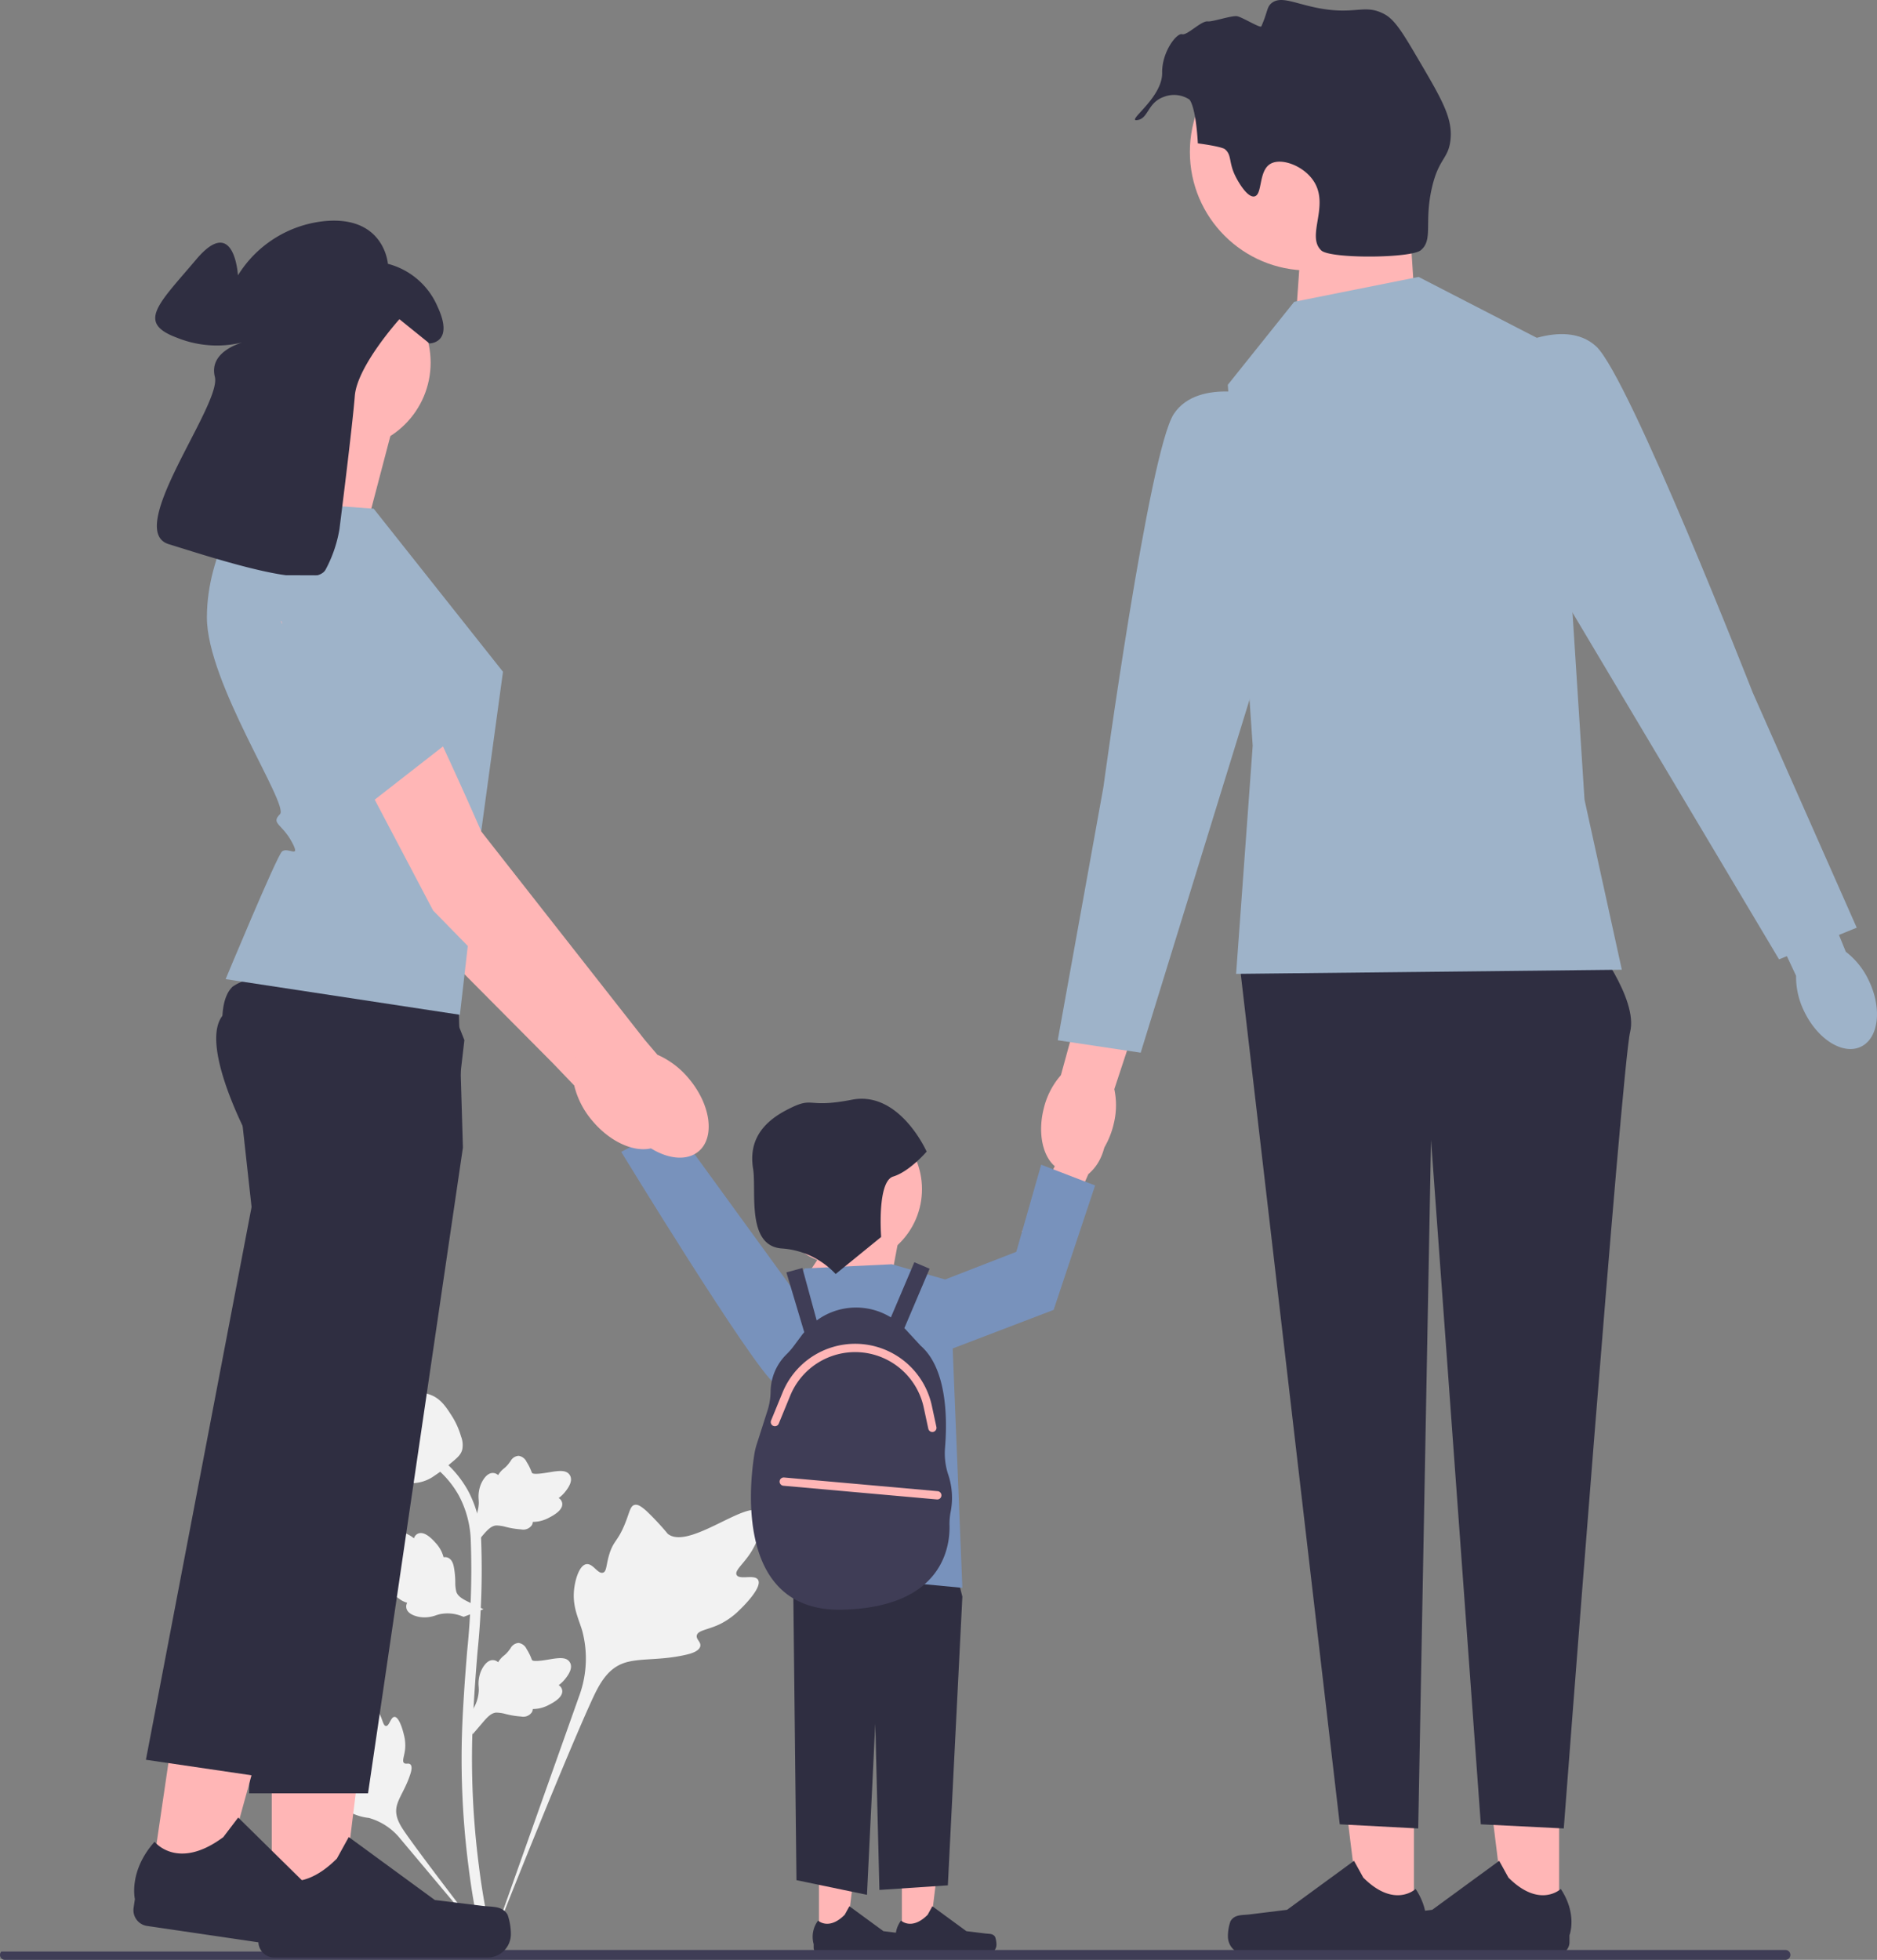 <svg id="undraw_family_vg76" xmlns="http://www.w3.org/2000/svg" width="291.914" height="304.735" viewBox="0 0 291.914 304.735">
  <rect x="0" y="0" width="291.914" height="304.735" fill="#808080" stroke="none"/>
  <g id="Group_1" data-name="Group 1" transform="translate(50.082 216.525)">
    <path id="Path_26" data-name="Path 26" d="M159.576,374.4c-.545-.918-2.9.065-3.334-.768s1.757-2.1,3.008-4.986c.226-.521,1.647-3.806.595-4.819-1.994-1.921-11.12,6.007-14.314,3.413a42.669,42.669,0,0,0-3.312-3.551c-.844-.734-1.354-1.066-1.848-.942-.7.175-.756,1.113-1.508,2.957-1.127,2.766-1.793,2.6-2.45,4.8-.487,1.638-.376,2.59-.95,2.776-.812.263-1.559-1.475-2.587-1.319-1.05.159-1.684,2.182-1.885,3.7-.376,2.842.668,4.717,1.246,6.689a16.8,16.8,0,0,1-.45,10.016l-14.37,40.487c3.172-8.308,12.358-31.081,16.218-39.544,1.114-2.443,2.345-4.921,4.871-5.9,2.432-.942,5.772-.379,10.031-1.405.5-.12,1.877-.471,2.051-1.283.144-.671-.668-1.046-.543-1.674.167-.843,1.764-.853,3.725-1.826a11.608,11.608,0,0,0,2.986-2.2c.223-.211,3.545-3.394,2.82-4.616h0Z" transform="translate(-91.761 -345.275)" fill="#f2f2f2"/>
    <path id="Path_27" data-name="Path 27" d="M88.923,412.1c-.608,0-.805,1.442-1.339,1.415S87.062,412.05,86,410.6c-.191-.261-1.393-1.906-2.194-1.682-1.518.424-.26,7.191-2.455,8.01a24.284,24.284,0,0,0-2.7.6c-.6.2-.914.357-1,.635-.116.394.328.692,1.016,1.593,1.032,1.351.758,1.63,1.651,2.589.663.712,1.163.932,1.088,1.267-.105.474-1.174.339-1.394.889s.585,1.456,1.27,1.991a8.078,8.078,0,0,0,3.643,1.319,9.566,9.566,0,0,1,4.786,3.111l15.725,18.734c-3.162-3.954-11.689-15.033-14.729-19.37-.878-1.252-1.739-2.571-1.49-4.093.24-1.465,1.479-2.943,2.2-5.329.085-.279.311-1.057-.038-1.377-.288-.264-.706.026-.979-.216-.366-.325.09-1.112.179-2.355a6.609,6.609,0,0,0-.22-2.1c-.039-.171-.643-2.719-1.452-2.716h0Z" transform="translate(-77.642 -361.668)" fill="#f2f2f2"/>
    <path id="Path_28" data-name="Path 28" d="M113.727,410.261l-.366-3.269.167-.248a6.049,6.049,0,0,0,1.174-3.328c0-.169-.007-.338-.015-.51a5.114,5.114,0,0,1,.371-2.518c.248-.551.944-1.826,1.991-1.669a1.185,1.185,0,0,1,.657.32l.074-.117a3.6,3.6,0,0,1,.833-.916,4.2,4.2,0,0,0,.7-.706c.136-.169.242-.317.331-.442a1.535,1.535,0,0,1,1.248-.819,1.639,1.639,0,0,1,1.246.947,7.88,7.88,0,0,1,.724,1.43,2.479,2.479,0,0,0,.122.281c.215.316,1.96.021,2.617-.087,1.477-.246,2.755-.459,3.281.472.377.666.1,1.547-.858,2.688a5.339,5.339,0,0,1-.9.837,1.094,1.094,0,0,1,.526.687h0c.2.792-.482,1.586-2.024,2.363a5.442,5.442,0,0,1-1.62.578,6.361,6.361,0,0,1-.908.081,1.076,1.076,0,0,1-.133.485,1.617,1.617,0,0,1-1.684.677,13.2,13.2,0,0,1-2.383-.384,5.778,5.778,0,0,0-1.5-.224c-.743.06-1.317.655-1.989,1.427l-1.679,1.962h0Z" transform="translate(-90.321 -357.104)" fill="#f2f2f2"/>
    <path id="Path_29" data-name="Path 29" d="M107.98,381.2l-3.069,1.183-.282-.1a6.048,6.048,0,0,0-3.516-.291c-.164.042-.325.093-.489.144a5.114,5.114,0,0,1-2.53.28c-.6-.1-2.006-.45-2.119-1.5a1.185,1.185,0,0,1,.143-.716l-.132-.042a3.6,3.6,0,0,1-1.1-.573,4.207,4.207,0,0,0-.86-.5c-.2-.088-.368-.153-.511-.208a1.535,1.535,0,0,1-1.109-1,1.639,1.639,0,0,1,.6-1.446,7.88,7.88,0,0,1,1.2-1.063,2.471,2.471,0,0,0,.241-.19c.251-.288-.477-1.9-.748-2.51-.613-1.366-1.143-2.548-.376-3.293.549-.534,1.472-.486,2.818.148a5.336,5.336,0,0,1,1.036.654,1.094,1.094,0,0,1,.531-.683h0c.716-.393,1.657.064,2.8,1.358a5.442,5.442,0,0,1,.97,1.421,6.368,6.368,0,0,1,.308.858,1.076,1.076,0,0,1,.5.006c.55.136.922.621,1.082,1.457a13.2,13.2,0,0,1,.233,2.4,5.778,5.778,0,0,0,.165,1.512c.247.7.968,1.107,1.885,1.562l2.324,1.126h0Z" transform="translate(-82.875 -347.51)" fill="#f2f2f2"/>
    <path id="Path_30" data-name="Path 30" d="M113.727,365.154l-.366-3.269.167-.248a6.049,6.049,0,0,0,1.174-3.328c0-.169-.007-.338-.015-.51a5.114,5.114,0,0,1,.371-2.518c.248-.551.944-1.826,1.991-1.669a1.185,1.185,0,0,1,.657.32l.074-.117a3.6,3.6,0,0,1,.833-.916,4.206,4.206,0,0,0,.7-.706c.136-.169.242-.317.331-.442a1.535,1.535,0,0,1,1.248-.819,1.638,1.638,0,0,1,1.246.947,7.878,7.878,0,0,1,.724,1.43,2.473,2.473,0,0,0,.122.281c.215.316,1.96.021,2.617-.087,1.477-.246,2.755-.459,3.281.472.377.666.1,1.547-.858,2.688a5.337,5.337,0,0,1-.9.837,1.094,1.094,0,0,1,.526.687h0c.2.792-.482,1.586-2.024,2.363a5.442,5.442,0,0,1-1.62.578,6.366,6.366,0,0,1-.908.081,1.076,1.076,0,0,1-.133.485,1.617,1.617,0,0,1-1.684.677,13.2,13.2,0,0,1-2.383-.384,5.779,5.779,0,0,0-1.5-.224c-.743.06-1.317.655-1.989,1.427l-1.679,1.962h0Z" transform="translate(-90.321 -341.093)" fill="#f2f2f2"/>
    <path id="Path_31" data-name="Path 31" d="M113.985,428.83l-.685-.429-.166-.791.166.791-.8.092c-.013-.074-.056-.245-.122-.511a114.325,114.325,0,0,1-2.357-12.916,131.685,131.685,0,0,1-1.068-14.946c-.074-5.036.164-8.848.355-11.912.144-2.311.32-4.511.492-6.655a124.448,124.448,0,0,0,.568-17.126,15.867,15.867,0,0,0-1.846-7.081,15.037,15.037,0,0,0-3.862-4.53l1.007-1.266a16.68,16.68,0,0,1,4.272,5.02,17.378,17.378,0,0,1,2.043,7.773,125.66,125.66,0,0,1-.572,17.339c-.17,2.136-.346,4.327-.489,6.628-.189,3.036-.425,6.815-.352,11.785a130.075,130.075,0,0,0,1.054,14.763A112.521,112.521,0,0,0,113.95,427.6c.188.769.227.93.035,1.234h0Z" transform="translate(-87.233 -341.311)" fill="#f2f2f2"/>
    <path id="Path_32" data-name="Path 32" d="M96.658,349.75c-.066,0-.133,0-.2-.006a5.168,5.168,0,0,1-3.789-2.448,11.3,11.3,0,0,1-1.351-3.22,20.189,20.189,0,0,1-.744-3.339,3.276,3.276,0,0,1,.088-2.085,2.467,2.467,0,0,1,1.139-1.04.913.913,0,0,1,.063-.477c.275-.674,1.008-.586,1.4-.543a3.971,3.971,0,0,0,.721.044,2.031,2.031,0,0,0,1-.336,4.494,4.494,0,0,1,1.352-.532,4.819,4.819,0,0,1,2.543.2c1.748.582,2.61,1.942,3.608,3.515a12.342,12.342,0,0,1,1.332,3.04,3.615,3.615,0,0,1,.182,2.017c-.2.772-.669,1.214-1.861,2.189a21.679,21.679,0,0,1-2.407,1.844,6.074,6.074,0,0,1-3.076,1.174Z" transform="translate(-82.194 -335.677)" fill="#f2f2f2"/>
  </g>
  <g id="Group_2" data-name="Group 2" transform="translate(139.285 284.949)">
    <path id="Path_33" data-name="Path 33" d="M217.451,458.083h4.233l2.013-16.327H217.45Z" transform="translate(-216.472 -441.755)" fill="#ffb6b6"/>
    <path id="Path_34" data-name="Path 34" d="M231.415,464.291h0a3.634,3.634,0,0,1,.2,1.2h0a1.437,1.437,0,0,1-1.437,1.437H217.071a.98.98,0,0,1-.98-.98V465.4a4.19,4.19,0,0,1,.687-3.662s1.659,1.583,4.139-.9l.731-1.325,5.293,3.871,2.934.361c.642.079,1.211-.012,1.541.544h0Z" transform="translate(-215.933 -448.059)" fill="#2f2e41"/>
  </g>
  <g id="Group_3" data-name="Group 3" transform="translate(126.385 284.949)">
    <path id="Path_35" data-name="Path 35" d="M197.451,458.083h4.233l2.013-16.327H197.45Z" transform="translate(-196.472 -441.755)" fill="#ffb6b6"/>
    <path id="Path_36" data-name="Path 36" d="M211.415,464.291h0a3.634,3.634,0,0,1,.2,1.2h0a1.437,1.437,0,0,1-1.437,1.437H197.071a.98.98,0,0,1-.98-.98V465.4a4.19,4.19,0,0,1,.687-3.662s1.659,1.583,4.139-.9l.731-1.325,5.293,3.871,2.934.361c.642.079,1.211-.012,1.541.544h0Z" transform="translate(-195.933 -448.059)" fill="#2f2e41"/>
  </g>
  <path id="Path_37" data-name="Path 37" d="M212.963,357.755l4.515,17.485-2.258,44.9-10.643.712-.645-25.847-1.29,26.608-10.966-2.281-.645-58.537Z" transform="translate(-67.809 -126.989)" fill="#2f2e41"/>
  <g id="Group_4" data-name="Group 4" transform="translate(94.544 168.649)">
    <path id="uuid-f560b4a3-9a95-4199-88c1-6c6c96ee74ab-133" d="M153.471,264.7c-1.457-2.557-3.957-3.877-5.584-2.95s-1.764,3.751-.307,6.309a7.364,7.364,0,0,0,2.352,2.562l6.31,10.754,4.984-3.068-6.749-10.276a7.364,7.364,0,0,0-1.006-3.33Z" transform="translate(-146.571 -261.455)" fill="#ffb6b6"/>
    <path id="Path_38" data-name="Path 38" d="M183.286,306.053s-5.98,8.242-9.638,5.3S149.783,275.3,149.783,275.3l8.02-4.3,25.483,35.055Z" transform="translate(-147.711 -264.843)" fill="#7892bc"/>
  </g>
  <path id="Path_39" data-name="Path 39" d="M193.032,303.366l7.74-11.611,7.74,3.225L206.578,305.3Z" transform="translate(-68.519 -103.562)" fill="#ffb6b6"/>
  <path id="Path_40" data-name="Path 40" d="M190.482,305.4l13.546-.645,9.031,2.58,1.935,47.733-27.092-2.58V327.316l-3.87-12.885Z" transform="translate(-65.324 -108.176)" fill="#7892bc"/>
  <path id="Path_41" data-name="Path 41" d="M211.782,337.424a10.57,10.57,0,0,1-.543-4.317c.346-4.127.412-12.213-3.795-15.866l-2.376-2.574c-.049-.053-.1-.1-.155-.152l3.931-9.241-2.375-1.01-3.649,8.577a10.346,10.346,0,0,0-11.539.478l-2.225-8.153-2.489.68,2.782,9.3c-.1.123-.212.237-.307.366l-1.359,1.824a10.634,10.634,0,0,1-1.092,1.244,8.27,8.27,0,0,0-2.478,5.856,10.3,10.3,0,0,1-.539,3.073l-1.616,5.049a10.18,10.18,0,0,0-.352,1.448c-.712,4.324-3.178,24.694,13.676,24.286,15.711-.38,16.745-9.947,16.654-13.124a9.512,9.512,0,0,1,.171-2.051,11.386,11.386,0,0,0-.324-5.692Z" transform="translate(-64.268 -108.002)" fill="#3f3d56"/>
  <path id="Path_42" data-name="Path 42" d="M329.365,36.017,330.835,58.7,312.36,62.94,313.647,44.6Z" transform="translate(-110.876 -12.784)" fill="#ffb6b6"/>
  <g id="Group_5" data-name="Group 5" transform="translate(190.97 266.795)">
    <path id="Path_43" data-name="Path 43" d="M334.141,445.732h-8.327l-3.962-32.12h12.291Z" transform="translate(-305.214 -413.611)" fill="#ffb6b6"/>
    <path id="Path_44" data-name="Path 44" d="M296.455,457.945h0a7.15,7.15,0,0,0-.4,2.354h0a2.826,2.826,0,0,0,2.826,2.826h25.789A1.928,1.928,0,0,0,326.6,461.2v-1.074s1.276-3.227-1.351-7.2c0,0-3.264,3.114-8.142-1.764l-1.438-2.606-10.412,7.615-5.771.71c-1.263.155-2.382-.024-3.032,1.07h0Z" transform="translate(-296.059 -426.013)" fill="#2f2e41"/>
  </g>
  <g id="Group_6" data-name="Group 6" transform="translate(213.546 266.795)">
    <path id="Path_45" data-name="Path 45" d="M369.141,445.732h-8.327l-3.962-32.12h12.291Z" transform="translate(-340.214 -413.611)" fill="#ffb6b6"/>
    <path id="Path_46" data-name="Path 46" d="M331.455,457.945h0a7.15,7.15,0,0,0-.4,2.354h0a2.826,2.826,0,0,0,2.826,2.826h25.789A1.928,1.928,0,0,0,361.6,461.2v-1.074s1.276-3.227-1.351-7.2c0,0-3.264,3.114-8.142-1.764l-1.438-2.606-10.412,7.615-5.771.71c-1.263.155-2.382-.024-3.032,1.07h0Z" transform="translate(-331.059 -426.013)" fill="#2f2e41"/>
  </g>
  <path id="Path_47" data-name="Path 47" d="M353.86,226.755s7.1,9.031,5.805,14.191-10.321,123.848-10.321,123.848l-12.9-.645L328.7,257.717l-1.991,107.077-12.2-.645L299.032,231.27Z" transform="translate(-106.145 -80.489)" fill="#2f2e41"/>
  <path id="uuid-35c49308-43d3-4982-a82f-2c4b488719d7-134" d="M262.236,256.193c-1.22,4.675-4.621,7.836-7.6,7.059s-4.4-5.2-3.177-9.873a12.093,12.093,0,0,1,2.637-5.066l5.419-19.744,9.211,2.74-6.32,19.173a12.093,12.093,0,0,1-.175,5.71Z" transform="translate(-89.104 -81.133)" fill="#ffb6b6"/>
  <circle id="Ellipse_6" data-name="Ellipse 6" cx="18.431" cy="18.431" r="18.431" transform="translate(185.051 5.194)" fill="#ffb6b6"/>
  <path id="Path_48" data-name="Path 48" d="M306.353,70.625l19.351-3.87L346.99,77.721l4.515,70.309,5.805,26.447-59.989.645,2.58-35.477-3.87-56.118Z" transform="translate(-105.08 -23.695)" fill="#9eb3c9"/>
  <path id="Path_49" data-name="Path 49" d="M287.284,95.263s-10.321-3.225-14.191,2.58S262.127,155.9,262.127,155.9l-7.1,39.347,12.9,1.935,21.286-69.019Z" transform="translate(-90.526 -33.498)" fill="#9eb3c9"/>
  <g id="Group_7" data-name="Group 7" transform="translate(233.832 51.95)">
    <path id="uuid-bde1eca8-243b-424d-9fdc-27c2181c111a-135" d="M439.57,223.594c2.1,4.35,1.563,8.961-1.206,10.3s-6.717-1.1-8.82-5.456a12.093,12.093,0,0,1-1.277-5.566l-8.677-18.544,8.789-3.886L436,219.134a12.093,12.093,0,0,1,3.57,4.46Z" transform="translate(-382.77 -123.098)" fill="#9eb3c9"/>
    <path id="Path_50" data-name="Path 50" d="M362.508,83.281s9.269-5.569,14.4-.84,24.351,53.828,24.351,53.828l16.177,36.563-12.08,4.924-36.967-62.05-5.88-32.425Z" transform="translate(-362.508 -80.537)" fill="#9eb3c9"/>
  </g>
  <path id="Path_51" data-name="Path 51" d="M278.444,470.817a.765.765,0,0,1-.768.768H.768A.765.765,0,0,1,0,470.817a.747.747,0,0,1,.206-.522H58.079a26.873,26.873,0,0,0,3.625-.245H277.677A.765.765,0,0,1,278.444,470.817Z" transform="translate(0 -166.849)" fill="#3f3d56"/>
  <path id="uuid-76bcf24f-af63-48e1-b762-2a44b8a9d8fc-136" d="M252.53,272.479c1.151-2.708,3.481-4.309,5.2-3.576s2.187,3.522,1.035,6.231a7.364,7.364,0,0,1-2.04,2.817l-5.022,11.412-5.305-2.471,5.514-10.988a7.365,7.365,0,0,1,.614-3.424Z" transform="translate(-87.463 -95.387)" fill="#ffb6b6"/>
  <circle id="Ellipse_7" data-name="Ellipse 7" cx="11.864" cy="11.864" r="11.864" transform="translate(119.659 173.038)" fill="#ffb6b6"/>
  <path id="Path_52" data-name="Path 52" d="M227.032,298.816l11.611-4.515,3.87-13.546,8.386,3.225-6.45,19.351-17.416,6.654Z" transform="translate(-80.587 -99.657)" fill="#7892bc"/>
  <path id="Path_53" data-name="Path 53" d="M194.338,292.106l7.076-5.757s-.67-8.628,1.874-9.4,5.2-3.875,5.2-3.875-4.21-9.511-11.621-8.068-5.72-.752-10.287,1.666-5.638,5.646-5.082,9.075-1.1,11.948,4.433,12.387a12.614,12.614,0,0,1,8.41,3.977Z" transform="translate(-64.376 -94.012)" fill="#2f2e41"/>
  <path id="Path_54" data-name="Path 54" d="M289.452,27.751c-1.345-2.453-.647-3.624-1.86-4.583,0,0-.488-.386-4.165-.877h0c-.351-6.015-1.326-6.819-1.326-6.819a4.352,4.352,0,0,0-4.048-.377c-2.408.89-2.324,3.235-3.924,3.555-2.209.442,3.813-3.335,3.743-7.329-.057-3.259,2.277-6.232,3.089-6s2.967-2.117,4.023-1.994c.721.084,3.779-.964,4.566-.8.859.179,3.6,1.9,3.749,1.57,1.018-2.305.827-2.983,1.585-3.605,1.342-1.1,3.314-.1,6.477.6,6.507,1.45,7.829-.628,11.084,1.113,1.644.879,2.91,3,5.373,7.2,3.446,5.873,5.168,8.809,4.922,12.053-.252,3.309-1.837,2.971-2.931,7.812-1.219,5.389.246,8.014-1.713,9.64-1.514,1.256-14.072,1.353-15.476.032-2.4-2.262,1.354-6.956-1.2-10.809-1.567-2.365-5-3.636-6.693-2.664-1.917,1.1-1.207,4.83-2.513,5.074-1.118.209-2.528-2.361-2.762-2.788Z" transform="translate(-97.133 0)" fill="#2f2e41"/>
  <g id="Group_11" data-name="Group 11" transform="translate(20.753 34.309)">
    <g id="Group_8" data-name="Group 8" transform="translate(16.62 56.312)">
      <path id="Path_55" data-name="Path 55" d="M123.553,227.565c2.567-2.169,1.886-7.2-1.523-11.233a13.219,13.219,0,0,0-4.99-3.751l-1.989-2.3L89.361,178.1s-14.227-32.021-18.426-35.48a9.9,9.9,0,0,0-9.141-1.658l-3.855,4.77,24.023,44.709,24.586,24.743,3.319,3.46a13.218,13.218,0,0,0,2.865,5.547c3.408,4.035,8.253,5.547,10.82,3.378Z" transform="translate(-57.939 -140.49)" fill="#ffb6b6"/>
      <path id="Path_56" data-name="Path 56" d="M75.9,153.017l6.438,9.442,9.242,13.678-16.606,5.745L60.314,156.723Z" transform="translate(-58.782 -144.936)" fill="#e6e6e6"/>
    </g>
    <path id="Path_57" data-name="Path 57" d="M82.267,100.8,77.6,118.572l-17.776-3.5s6.994-12.822,5.245-18.651L82.267,100.8Z" transform="translate(-41.989 -68.536)" fill="#ffb6b6"/>
    <g id="Group_9" data-name="Group 9" transform="translate(19.036 222.361)">
      <path id="Path_58" data-name="Path 58" d="M65.522,439.206h10.7l5.092-41.291H65.52Z" transform="translate(-63.046 -397.914)" fill="#ffb6b6"/>
      <path id="Path_59" data-name="Path 59" d="M100.837,454.906h0a9.191,9.191,0,0,1,.509,3.026h0a3.633,3.633,0,0,1-3.633,3.633H64.561a2.479,2.479,0,0,1-2.479-2.479v-1.38s-1.64-4.148,1.736-9.261c0,0,4.2,4,10.467-2.267l1.849-3.35,13.385,9.789,7.419.913c1.623.2,3.062-.031,3.9,1.375h0Z" transform="translate(-61.684 -413.857)" fill="#2f2e41"/>
    </g>
    <path id="Path_60" data-name="Path 60" d="M90.489,263.494,75.738,363.872H57.232l2.461-57.3,1.3-30.128-3.756-14.341a64.051,64.051,0,0,1-3.155-7.052c-1.626-4.36-2.911-9.588-1-12.067.7-.914,2.526-1.59,5-2.094a51.792,51.792,0,0,1,5.181-.738c10.944-1.083,26.512-.407,26.512-.407l.4,13.06.219,7.293.1,3.393Z" transform="translate(-39.254 -119.337)" fill="#2f2e41"/>
    <g id="Group_10" data-name="Group 10" transform="translate(0 217.892)">
      <path id="Path_61" data-name="Path 61" d="M36.29,431.838l10.591,1.556,11.044-40.111-15.631-2.3Z" transform="translate(-33.634 -390.986)" fill="#ffb6b6"/>
      <path id="Path_62" data-name="Path 62" d="M71.15,453.663h0a9.192,9.192,0,0,1,.064,3.068h0A3.633,3.633,0,0,1,67.09,459.8l-32.8-4.822a2.479,2.479,0,0,1-2.092-2.813l.2-1.366s-1.019-4.343,3.065-8.91c0,0,3.569,4.571,10.685-.72l2.317-3.045,11.819,11.632,7.207,1.983c1.577.434,3.034.415,3.656,1.927h0Z" transform="translate(-32.173 -407.717)" fill="#2f2e41"/>
    </g>
    <path id="Path_63" data-name="Path 63" d="M84.708,245.383l-2.023,17.424L71.651,299.524,53.488,359.972l-18.308-2.69,16.431-85.948L49.985,256.6s-.53-1.465-1.137-3.61c-1.206-4.243-2.718-11.153-1.054-14.677a4.12,4.12,0,0,1,.855-1.231,6.831,6.831,0,0,1,3.766-1.224c7.447-.842,22.783,1.566,29.607,2.747l2.687,6.783Z" transform="translate(-33.24 -117.966)" fill="#2f2e41"/>
    <path id="Path_64" data-name="Path 64" d="M75.825,121.826l20.108,25.353-3.609,26.433-3.093,26.9L52.8,194.971s7.868-18.942,8.742-19.816,3.07,1.285,1.535-1.543-3.284-2.828-1.827-4.285-11.365-20.4-11.365-30.6,6.12-18.359,6.12-18.359l19.816,1.457Z" transform="translate(-38.461 -77.035)" fill="#9eb3c9"/>
    <circle id="Ellipse_8" data-name="Ellipse 8" cx="13.546" cy="13.546" r="13.546" transform="translate(19.127 8.526)" fill="#ffb6b6"/>
    <path id="Path_65" data-name="Path 65" d="M66.078,101.159s2.027-16.038,2.386-20.7,6.942-11.946,6.942-11.946l4.664,3.767s3.946,0,1.256-5.74A11.571,11.571,0,0,0,73.612,59.9s-.538-7.534-9.866-6.637a17.962,17.962,0,0,0-13.454,8.431s-.538-9.507-6.458-2.511-9.328,9.866-3.05,12.2a16.568,16.568,0,0,0,10.942.538s-6.1,1.256-5.023,5.561-14.171,23.858-7.175,26.011,22.6,7.355,24.4,3.946A20.4,20.4,0,0,0,66.078,101.159Z" transform="translate(-34.039 -53.189)" fill="#2f2e41"/>
    <path id="Path_66" data-name="Path 66" d="M132.679,229.378c2.586-2.147,1.946-7.182-1.429-11.245a13.219,13.219,0,0,0-4.958-3.793l-1.97-2.313L98.9,179.625s-13.958-32.139-18.128-35.633a9.9,9.9,0,0,0-9.126-1.735l-3.9,4.737L91.4,191.9l24.378,24.948,3.29,3.488a13.218,13.218,0,0,0,2.818,5.57c3.374,4.063,8.206,5.616,10.792,3.469Z" transform="translate(-44.802 -84.647)" fill="#ffb6b6"/>
    <path id="Path_67" data-name="Path 67" d="M65.466,138.639s6.223,32.292,13.3,37.052l14.11-11s1.235-.053-1.063-2.649-1.71-8.17-1.71-8.17,1.034,1.338-1.216-.519-.155-14.631-.155-14.631l-23.269-.08Z" transform="translate(-43.99 -83.52)" fill="#9eb3c9"/>
  </g>
  <path id="Path_68" data-name="Path 68" d="M210.968,337.637a.645.645,0,0,1-.63-.509l-.709-3.295a10.912,10.912,0,0,0-20.762-1.846l-1.78,4.338a.645.645,0,1,1-1.193-.489l1.78-4.338a12.2,12.2,0,0,1,23.216,2.064l.709,3.295a.645.645,0,0,1-.495.766A.659.659,0,0,1,210.968,337.637Z" transform="translate(-65.968 -114.981)" fill="#ffb6b6"/>
  <path id="Path_69" data-name="Path 69" d="M212.482,359.563l-.058,0-23.87-2.129a.645.645,0,0,1,.115-1.285l23.87,2.129a.645.645,0,0,1-.057,1.288Z" transform="translate(-66.721 -126.417)" fill="#ffb6b6"/>
</svg>
